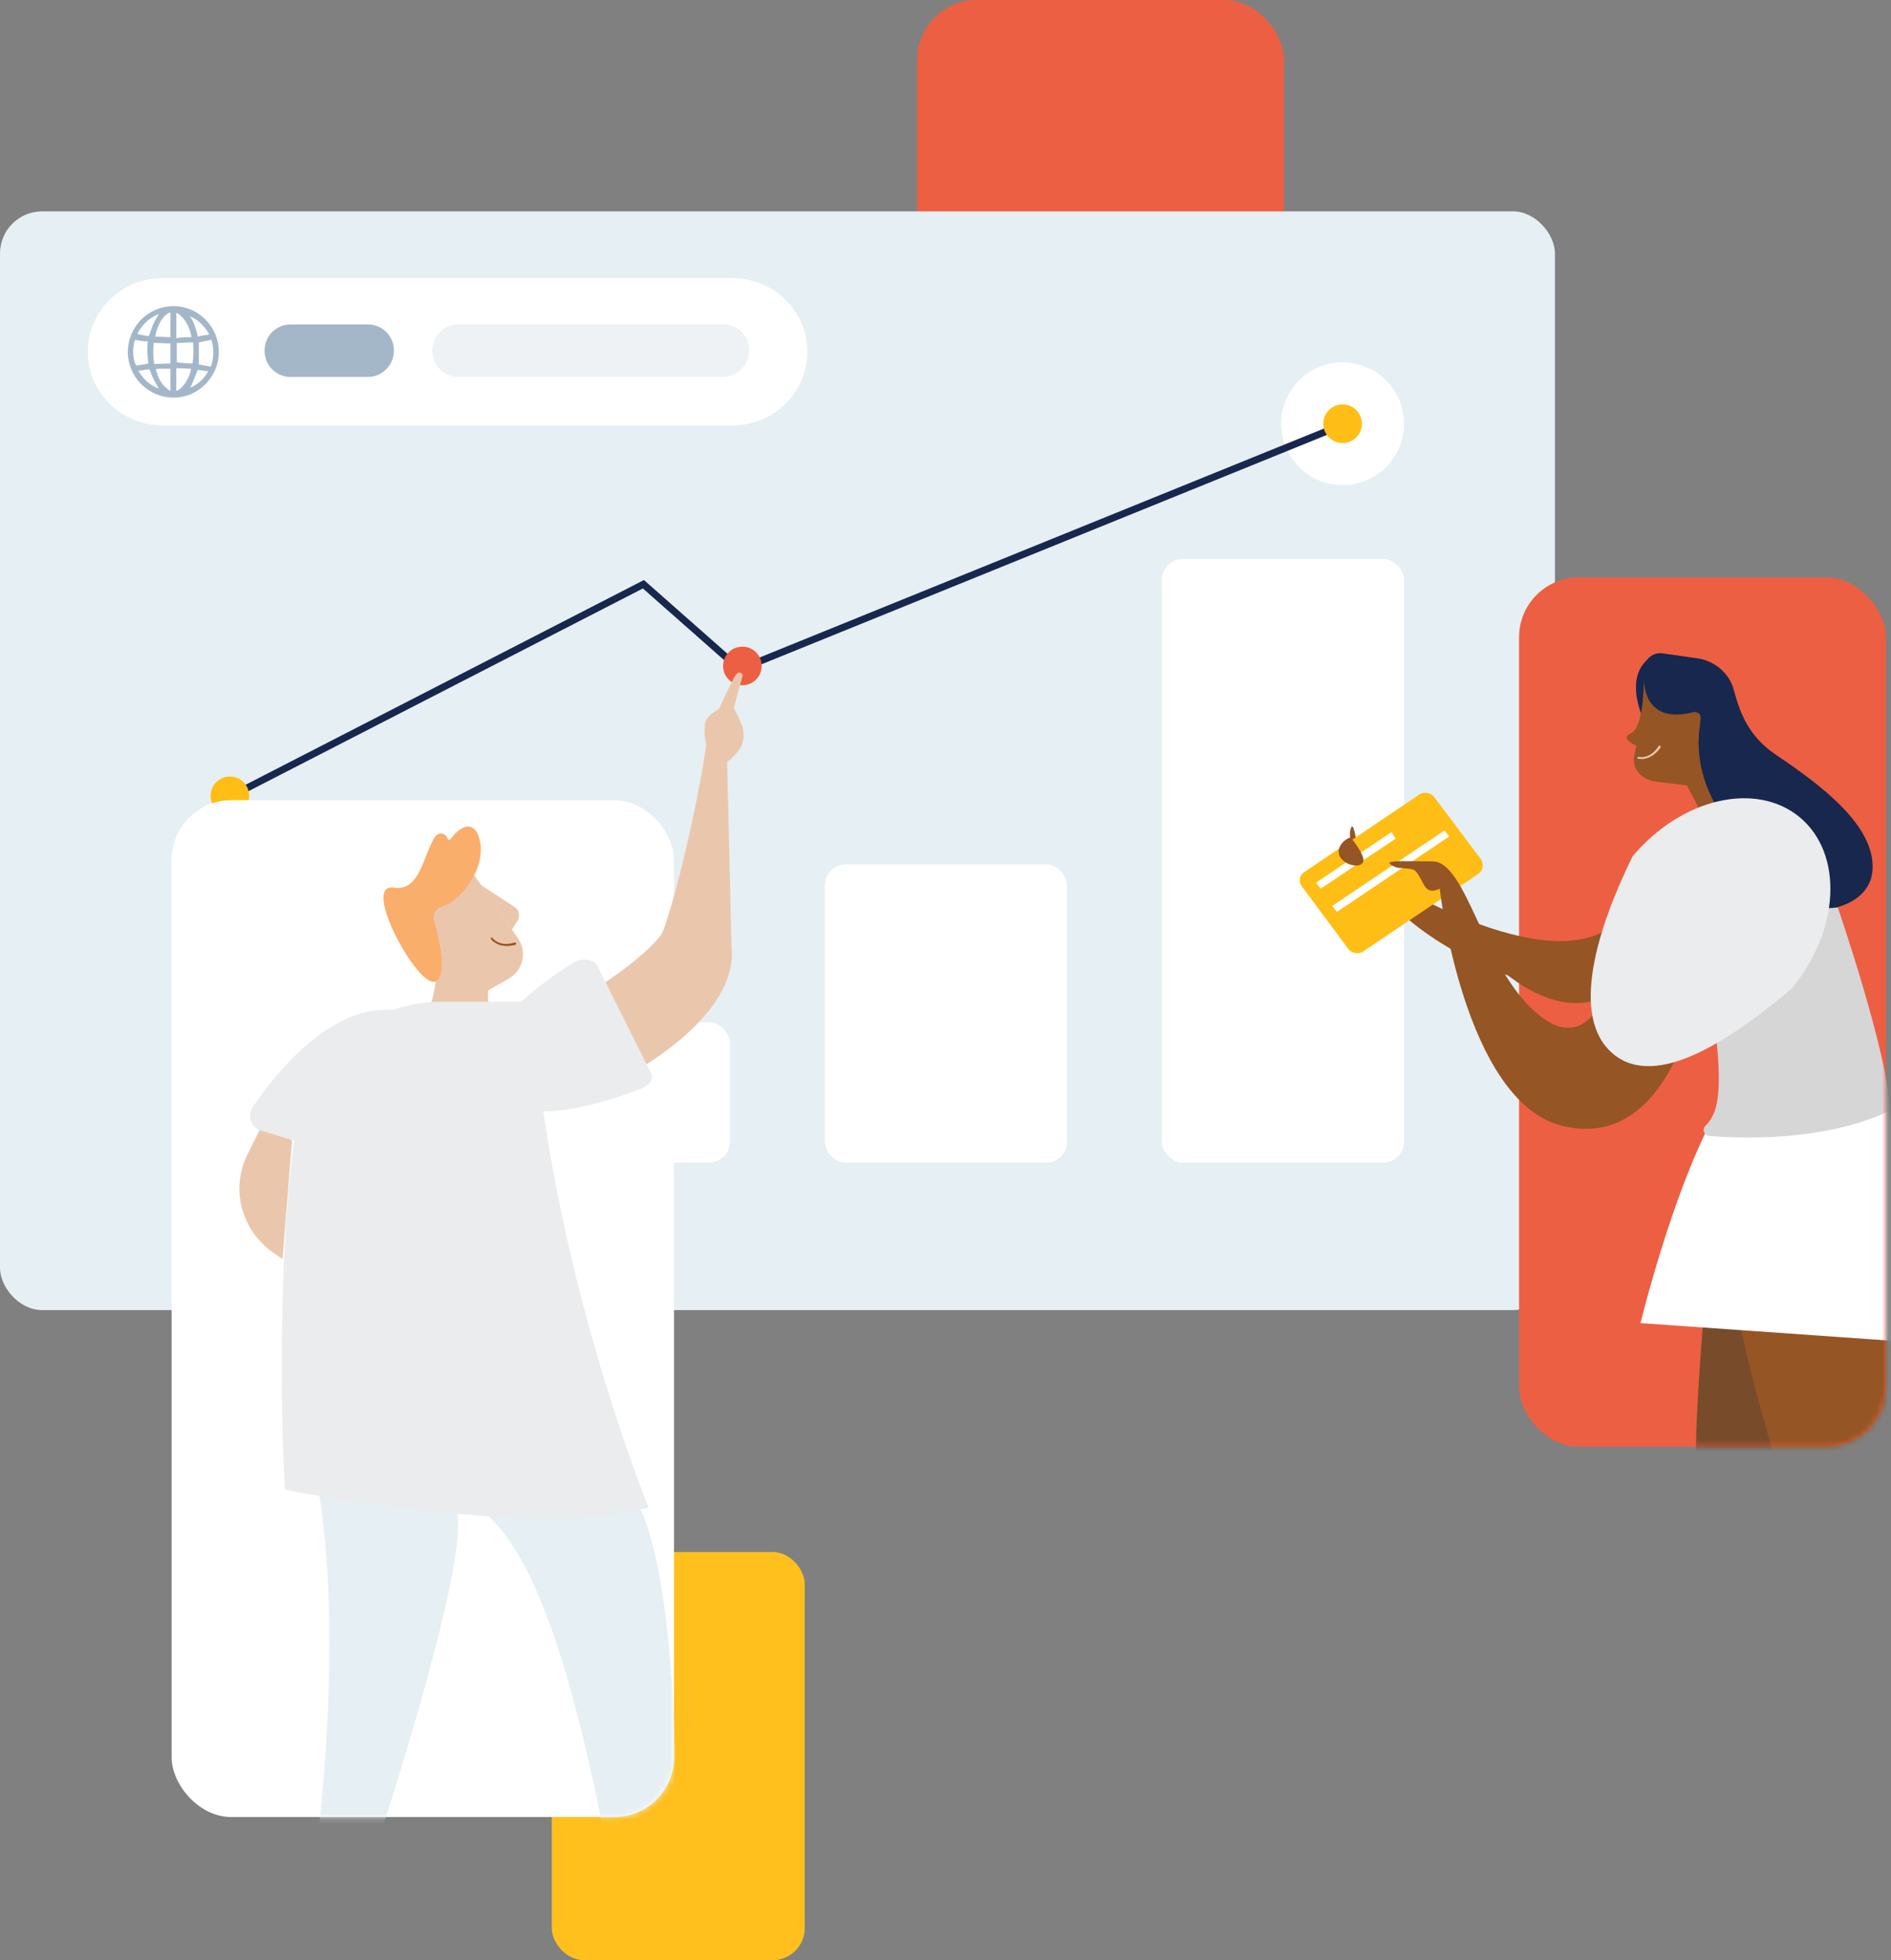 <svg width="329" height="341" viewBox="0 0 329 341" fill="none" xmlns="http://www.w3.org/2000/svg">
<rect x="0" y="0" width="329" height="341" fill="#808080" stroke="none"/>
<rect x="159.562" width="63.825" height="77.7" rx="10.406" fill="#ED5F42"/>
<rect x="96" y="270" width="44" height="71" rx="5.55" fill="#FFC01E"/>
<rect y="36.77" width="270.531" height="191.143" rx="7.328" fill="#E6EFF3"/>
<path d="M127.39 74.02H28.332C21.105 74.02 15.267 68.29 15.267 61.195C15.267 54.101 21.105 48.371 28.332 48.371H127.39C134.618 48.371 140.456 54.101 140.456 61.195C140.456 68.29 134.618 74.02 127.39 74.02Z" fill="white"/>
<path d="M38.07 61.214C38.07 65.605 34.503 69.173 30.203 69.173C25.812 69.173 22.245 65.605 22.245 61.214C22.245 56.824 25.812 53.256 30.203 53.256C34.503 53.256 38.07 56.824 38.07 61.214ZM29.654 59.751C28.648 59.751 27.733 59.659 26.727 59.659C26.636 60.94 26.636 62.129 26.819 63.318C27.733 63.318 28.648 63.227 29.654 63.227C29.654 61.946 29.654 60.849 29.654 59.751ZM33.496 63.227C33.679 62.038 33.679 60.849 33.588 59.568C32.582 59.568 31.667 59.659 30.752 59.659C30.752 60.849 30.752 61.946 30.752 63.044C31.575 63.135 32.49 63.227 33.496 63.227ZM36.79 59.11C36.058 59.293 35.326 59.385 34.594 59.568C34.594 60.849 34.594 62.129 34.594 63.41C35.234 63.501 35.966 63.684 36.698 63.776C37.247 62.129 37.247 60.666 36.79 59.11ZM23.525 59.11C22.977 60.208 23.068 62.678 23.708 63.593C24.44 63.501 25.08 63.41 25.812 63.227C25.721 62.587 25.721 61.946 25.629 61.306C25.629 60.666 25.629 60.025 25.721 59.385C24.989 59.385 24.257 59.293 23.525 59.11ZM29.654 54.354C28.374 54.628 27.276 56.824 27.002 58.562C27.916 58.562 28.739 58.653 29.654 58.653C29.654 57.189 29.654 55.817 29.654 54.354ZM33.313 58.653C33.13 57.555 32.764 56.641 32.216 55.817C31.941 55.36 31.575 55.085 31.209 54.719C31.026 54.536 30.843 54.536 30.661 54.445C30.661 55.909 30.661 57.372 30.661 58.836C31.575 58.653 32.399 58.653 33.313 58.653ZM27.093 64.233C27.367 65.148 27.642 65.971 28.191 66.703C28.465 67.16 28.922 67.435 29.288 67.801C29.38 67.892 29.563 67.892 29.654 67.984C29.654 66.703 29.654 65.331 29.654 64.142C28.922 64.142 28.282 64.142 27.642 64.142C27.459 64.142 27.276 64.233 27.093 64.233ZM30.661 67.984C31.667 67.801 33.13 65.605 33.222 64.142C32.399 64.142 31.575 64.05 30.661 64.05C30.661 65.422 30.661 66.703 30.661 67.984ZM25.904 58.47C26.178 57.738 26.361 57.098 26.636 56.458C26.91 55.817 27.276 55.268 27.642 54.628C25.995 55.268 24.715 56.458 23.891 58.104C24.623 58.287 25.263 58.379 25.904 58.47ZM36.424 58.196C35.6 56.732 34.503 55.634 33.039 54.994C33.771 56.092 34.137 57.281 34.411 58.562C35.051 58.379 35.692 58.287 36.424 58.196ZM27.642 67.618C27.276 67.069 27.002 66.52 26.727 65.971C26.453 65.422 26.27 64.874 25.995 64.233C25.355 64.325 24.715 64.416 24.074 64.508C24.989 66.063 26.178 67.069 27.642 67.618ZM36.241 64.599C35.509 64.508 34.96 64.416 34.411 64.325C33.954 65.422 33.588 66.429 33.13 67.435C34.411 66.886 35.417 65.971 36.241 64.599Z" fill="#A3B7C9"/>
<path d="M63.958 65.583H50.603C48.041 65.583 46.029 63.571 46.029 61.009C46.029 58.448 48.041 56.435 50.603 56.435H63.958C66.52 56.435 68.532 58.448 68.532 61.009C68.532 63.479 66.52 65.583 63.958 65.583Z" fill="#A3B7C9"/>
<path d="M125.706 65.583H79.784C77.223 65.583 75.21 63.571 75.21 61.009C75.21 58.448 77.223 56.435 79.784 56.435H125.798C128.359 56.435 130.371 58.448 130.371 61.009C130.28 63.479 128.267 65.583 125.706 65.583Z" fill="#EEF2F4"/>
<rect x="84.884" y="177.836" width="42.137" height="24.427" rx="3.664" fill="white"/>
<rect x="143.509" y="150.357" width="42.137" height="51.908" rx="3.664" fill="white"/>
<rect x="202.135" y="97.227" width="42.137" height="105.037" rx="3.664" fill="white"/>
<circle cx="233.585" cy="73.716" r="10.687" fill="white"/>
<path d="M40.916 138.141L111.942 101.641L128.713 116.438L233.28 74.019" stroke="#17274E" stroke-width="1.221"/>
<circle cx="129.159" cy="115.853" r="3.359" fill="#ED5F42"/>
<circle cx="39.999" cy="138.449" r="3.359" fill="#FFBE16"/>
<circle cx="233.585" cy="73.716" r="3.359" fill="#FFBE16"/>
<rect x="264.291" y="100.447" width="63.825" height="151.237" rx="10.406" fill="#ED5F42"/>
<path d="M236.007 146.441C236.007 146.441 235.49 142.926 235.076 143.96C234.663 144.994 234.973 146.131 234.973 146.131L236.007 146.441Z" fill="#955524"/>
<path d="M284.295 156.47C284.502 156.16 284.605 155.953 284.812 155.643C284.605 155.849 284.502 156.16 284.295 156.47Z" fill="#955524"/>
<path d="M282.951 158.436C282.951 158.436 283.365 157.815 283.882 156.988C283.675 157.402 283.365 157.919 282.951 158.436Z" fill="#955524"/>
<path d="M284.812 155.54C285.019 155.126 285.226 154.816 285.432 154.609C285.226 154.92 285.019 155.23 284.812 155.54Z" fill="#955524"/>
<path d="M283.882 156.988C283.985 156.781 284.089 156.574 284.192 156.471C284.192 156.574 283.985 156.781 283.882 156.988Z" fill="#955524"/>
<path d="M285.432 154.609C285.536 154.506 285.536 154.402 285.639 154.299C285.536 154.402 285.536 154.506 285.432 154.609Z" fill="#955524"/>
<path d="M285.64 154.3C285.743 154.093 285.846 153.887 285.95 153.783C285.846 153.99 285.743 154.093 285.64 154.3Z" fill="#955524"/>
<path d="M285.949 153.886C286.053 153.679 286.053 153.679 285.949 153.886V153.886Z" fill="#955524"/>
<path d="M239.523 152.023C239.523 152.023 272.921 173.324 282.951 158.434L288.844 162.467C288.844 162.467 280.779 183.767 262.374 169.705C262.374 169.705 245.003 163.914 237.972 151.816L239.523 152.023Z" fill="#955524"/>
<path d="M226.495 154.196L234.56 165.053C235.181 165.881 236.421 166.087 237.249 165.467L257.205 152.025C258.032 151.405 258.239 150.267 257.618 149.44L249.553 138.686C248.933 137.859 247.692 137.652 246.865 138.273L226.909 151.715C226.081 152.232 225.875 153.369 226.495 154.196Z" fill="#FFBE16"/>
<path d="M229.782 154.589L242.81 145.903L242.086 144.766L228.955 153.555L229.782 154.589Z" fill="white"/>
<path d="M232.596 158.642L252.138 145.511L251.311 144.477L231.769 157.608L232.596 158.642Z" fill="white"/>
<path d="M237.145 149.13C237.662 150.992 235.077 150.888 233.733 149.751C231.768 148.096 233.733 146.028 234.87 145.718C234.973 145.408 236.835 148.096 237.145 149.13Z" fill="#955524"/>
<path d="M250.483 154.609C250.483 154.609 254.723 191.213 271.474 195.762C288.224 200.312 293.601 178.598 293.601 178.598L280.78 168.258C280.78 168.258 277.471 185.836 266.614 175.599C257.825 167.327 255.033 149.853 249.243 149.853C243.452 149.853 240.04 149.543 242.625 150.783C243.349 151.197 245.624 150.887 246.244 151.507C247.795 153.162 247.692 155.953 250.483 154.609Z" fill="#955524"/>
<mask id="mask0" style="mask-type:alpha" maskUnits="userSpaceOnUse" x="263" y="110" width="66" height="142">
<rect x="263.597" y="110.855" width="64.518" height="140.831" rx="10.406" fill="white"/>
</mask>
<g mask="url(#mask0)">
<path d="M329.275 206.631H298.462C296.704 224.105 294.326 250.266 295.256 258.848C296.704 272.083 287.812 325.437 287.812 325.437H290.397C290.397 325.437 310.766 261.019 312.421 251.093C312.628 249.749 312.111 247.06 312.731 245.819L311.8 263.811C311.8 267.016 312.111 270.325 312.731 273.427L324.208 324.3H326.793C326.793 324.3 329.275 285.628 323.174 261.433C323.071 261.536 329.378 230.826 329.275 206.631Z" fill="#784C2A"/>
<path d="M329.275 204.148L300.323 204.872C300.53 211.8 301.047 220.072 302.184 227.103C303.528 235.375 306.113 244.578 308.181 251.506C310.146 257.71 311.387 264.224 312.11 270.738C312.317 272.289 312.524 273.84 312.834 275.391L324.001 324.403H326.586C326.69 324.403 329.585 216.556 329.275 204.148Z" fill="#955524"/>
<path d="M328.415 191.252C328.415 191.252 332.278 214.003 329.508 233.274L285.421 230.176C285.421 230.176 290.807 207.917 298.195 194.143C298.301 194.043 316.191 196.006 328.415 191.252Z" fill="white"/>
<path d="M288.225 113.883C288.122 113.779 282.228 115.744 285.743 124.74L286.26 116.571C286.26 116.571 288.535 114.503 288.225 113.883Z" fill="#17274E"/>
<path d="M283.675 127.634C286.364 126.393 285.847 116.984 286.157 117.501L297.738 119.155L297.324 133.011L299.599 140.146L296.29 142.007L293.498 136.63L288.225 136.01C285.95 135.699 283.985 134.148 284.296 131.667L284.709 129.702C283.675 129.289 282.124 128.358 283.675 127.634Z" fill="#955524"/>
<path d="M288.911 130.024C288.963 129.933 288.923 129.791 288.833 129.739C288.742 129.687 288.599 129.725 288.547 129.816C288.391 130.088 287.16 132.03 285.07 131.677C284.979 131.625 284.927 131.715 284.875 131.806C284.823 131.896 284.914 131.948 285.005 132C287.42 132.419 288.911 130.024 288.911 130.024Z" fill="#EAC7AC"/>
<path d="M313.971 156.688L319.761 157.928C319.761 157.928 328.757 184.088 328.757 193.188C328.757 193.188 318.417 199.185 297.427 197.634C296.496 197.53 296.082 196.496 296.703 195.876C298.461 194.118 299.598 191.43 298.771 182.331C297.53 168.372 288.327 160.823 294.118 159.169C299.908 157.515 313.971 156.688 313.971 156.688Z" fill="#D6D6D6"/>
<path d="M295.153 114.503C298.358 114.916 300.943 117.191 301.667 120.086C302.804 124.326 304.355 128.152 308.905 131.254C314.489 135.079 325.035 142.111 325.759 149.866C326.38 155.966 320.693 157.517 319.659 157.827C316.143 158.758 303.011 155.449 299.599 142.111C299.599 142.007 299.599 142.007 299.496 141.904L298.151 139.422C295.98 135.286 295.05 130.737 295.773 126.084L295.877 124.946C295.98 124.222 295.256 123.705 294.532 123.912C285.02 126.29 285.95 117.191 286.054 116.467V116.364C286.054 114.71 287.605 113.365 289.363 113.676L295.153 114.503Z" fill="#17274E"/>
<path d="M311.634 172.069C320.097 161.949 320.778 148.579 313.156 142.205C305.533 135.83 292.494 138.866 284.032 148.985C277.886 161.496 273.039 176.974 280.661 183.348C288.283 189.722 301.473 180.574 311.634 172.069Z" fill="#EAECED"/>
</g>
<rect x="29.856" y="139.201" width="87.412" height="176.905" rx="10.406" fill="white"/>
<path d="M102.139 173.882C102.139 173.882 113.617 166.954 115.581 161.371C118.993 151.444 122.612 132.832 122.819 129.627L126.438 129.523L127.265 164.679C128.713 177.191 108.447 188.565 101.312 190.529L102.139 173.882Z" fill="#EAC7AC"/>
<path d="M125.611 133.039C125.611 133.039 127.369 132.315 128.713 130.247C129.54 129.006 129.54 127.455 129.023 126.007L127.679 123.112L129.23 117.425C129.23 117.425 128.61 116.184 127.679 117.942C126.542 120.114 125.094 123.319 125.094 123.319L123.853 124.146C123.13 124.663 122.613 125.49 122.613 126.318C122.509 127.455 122.613 129.109 123.13 130.04L125.611 133.039Z" fill="#EAC7AC"/>
<mask id="mask1" style="mask-type:alpha" maskUnits="userSpaceOnUse" x="25" y="141" width="93" height="176">
<rect x="25" y="141.975" width="92.268" height="174.13" rx="10.406" fill="#FFC01E"/>
</mask>
<g mask="url(#mask1)">
<path d="M58.872 226.273L81.31 261.326C102.3 270.321 108.814 353.558 113.777 359.349L116.983 355.213C116.983 355.213 120.912 282.109 111.296 262.256L92.787 218.932L58.872 226.273Z" fill="#E6EFF3"/>
<path d="M78.517 256.983L79.655 263.394C81.309 279.007 54.115 354.799 54.115 354.799L49.462 356.764C49.462 356.764 63.938 291.105 53.598 250.262L49.462 226.584L58.871 226.17L78.517 256.983Z" fill="#E6EFF3"/>
<path d="M82.136 151.723L90.098 163.2C91.752 165.578 91.029 168.784 88.547 170.231L84.928 172.299V174.574H75.002C75.002 174.574 77.483 166.922 75.002 157.927C74.898 157.927 79.448 157.823 82.136 151.723Z" fill="#EAC7AC"/>
<path d="M89.668 164.365C89.766 164.329 89.828 164.195 89.791 164.096C89.755 163.998 89.621 163.936 89.523 163.972C89.229 164.081 87.038 164.78 85.662 163.167C85.626 163.069 85.528 163.105 85.43 163.142C85.332 163.178 85.368 163.276 85.405 163.374C86.988 165.245 89.668 164.365 89.668 164.365Z" fill="#955524"/>
<path d="M103.437 172.093C103.437 172.093 114.914 165.165 116.879 159.582C120.291 149.655 123.91 131.043 124.117 127.838L127.736 127.734L128.563 162.89C130.01 175.402 109.744 186.776 102.609 188.74L103.437 172.093Z" fill="#EAC7AC"/>
<path d="M46.05 194.84L43.051 200.837C40.052 206.834 42.017 214.072 47.497 217.898L49.151 219.035L50.806 198.459L46.05 194.84Z" fill="#EAC7AC"/>
<path d="M103.96 168.068C103.34 166.827 101.272 166.62 99.825 167.447C93.621 171.273 80.489 180.786 84.832 188.851C89.381 197.33 105.822 191.643 111.819 189.265C113.06 188.748 113.783 187.61 113.266 186.68L103.96 168.068Z" fill="#EAECED"/>
<path d="M45.429 196.699C43.672 196.182 42.948 194.114 43.982 192.563C48.325 186.152 59.389 172.503 71.279 176.329C83.791 180.362 78.517 197.216 76.139 203.42C75.622 204.764 74.175 205.385 72.831 204.971L45.429 196.699Z" fill="#EAECED"/>
<path d="M92.476 174.264H76.863C66.833 174.264 57.527 180.157 53.494 189.36C49.048 199.39 48.324 236.407 49.565 259.155C49.565 259.155 92.476 267.737 112.846 262.257C112.846 262.257 95.475 220.07 92.476 174.264Z" fill="#EAECED"/>
<path d="M75.519 160.1C75.208 159.066 75.829 158.032 76.863 157.722C77.587 157.515 78.31 157.205 79.034 156.585C82.136 154.103 85.031 148.933 82.963 144.797C82.963 144.797 81.516 141.902 78.414 145.934C78.207 146.245 78 146.141 77.897 145.934C77.587 144.9 76.346 144.694 75.725 145.521C73.554 148.83 73.14 155.137 68.487 154.413C62.697 153.586 72.727 171.991 75.725 170.75C77.897 169.923 76.449 163.409 75.519 160.1Z" fill="#FAAE6B"/>
<path d="M83.584 153.895L89.581 157.824C90.305 158.341 90.511 159.271 90.098 160.099L89.064 161.753L83.584 153.895Z" fill="#EAC7AC"/>
</g>
</svg>
